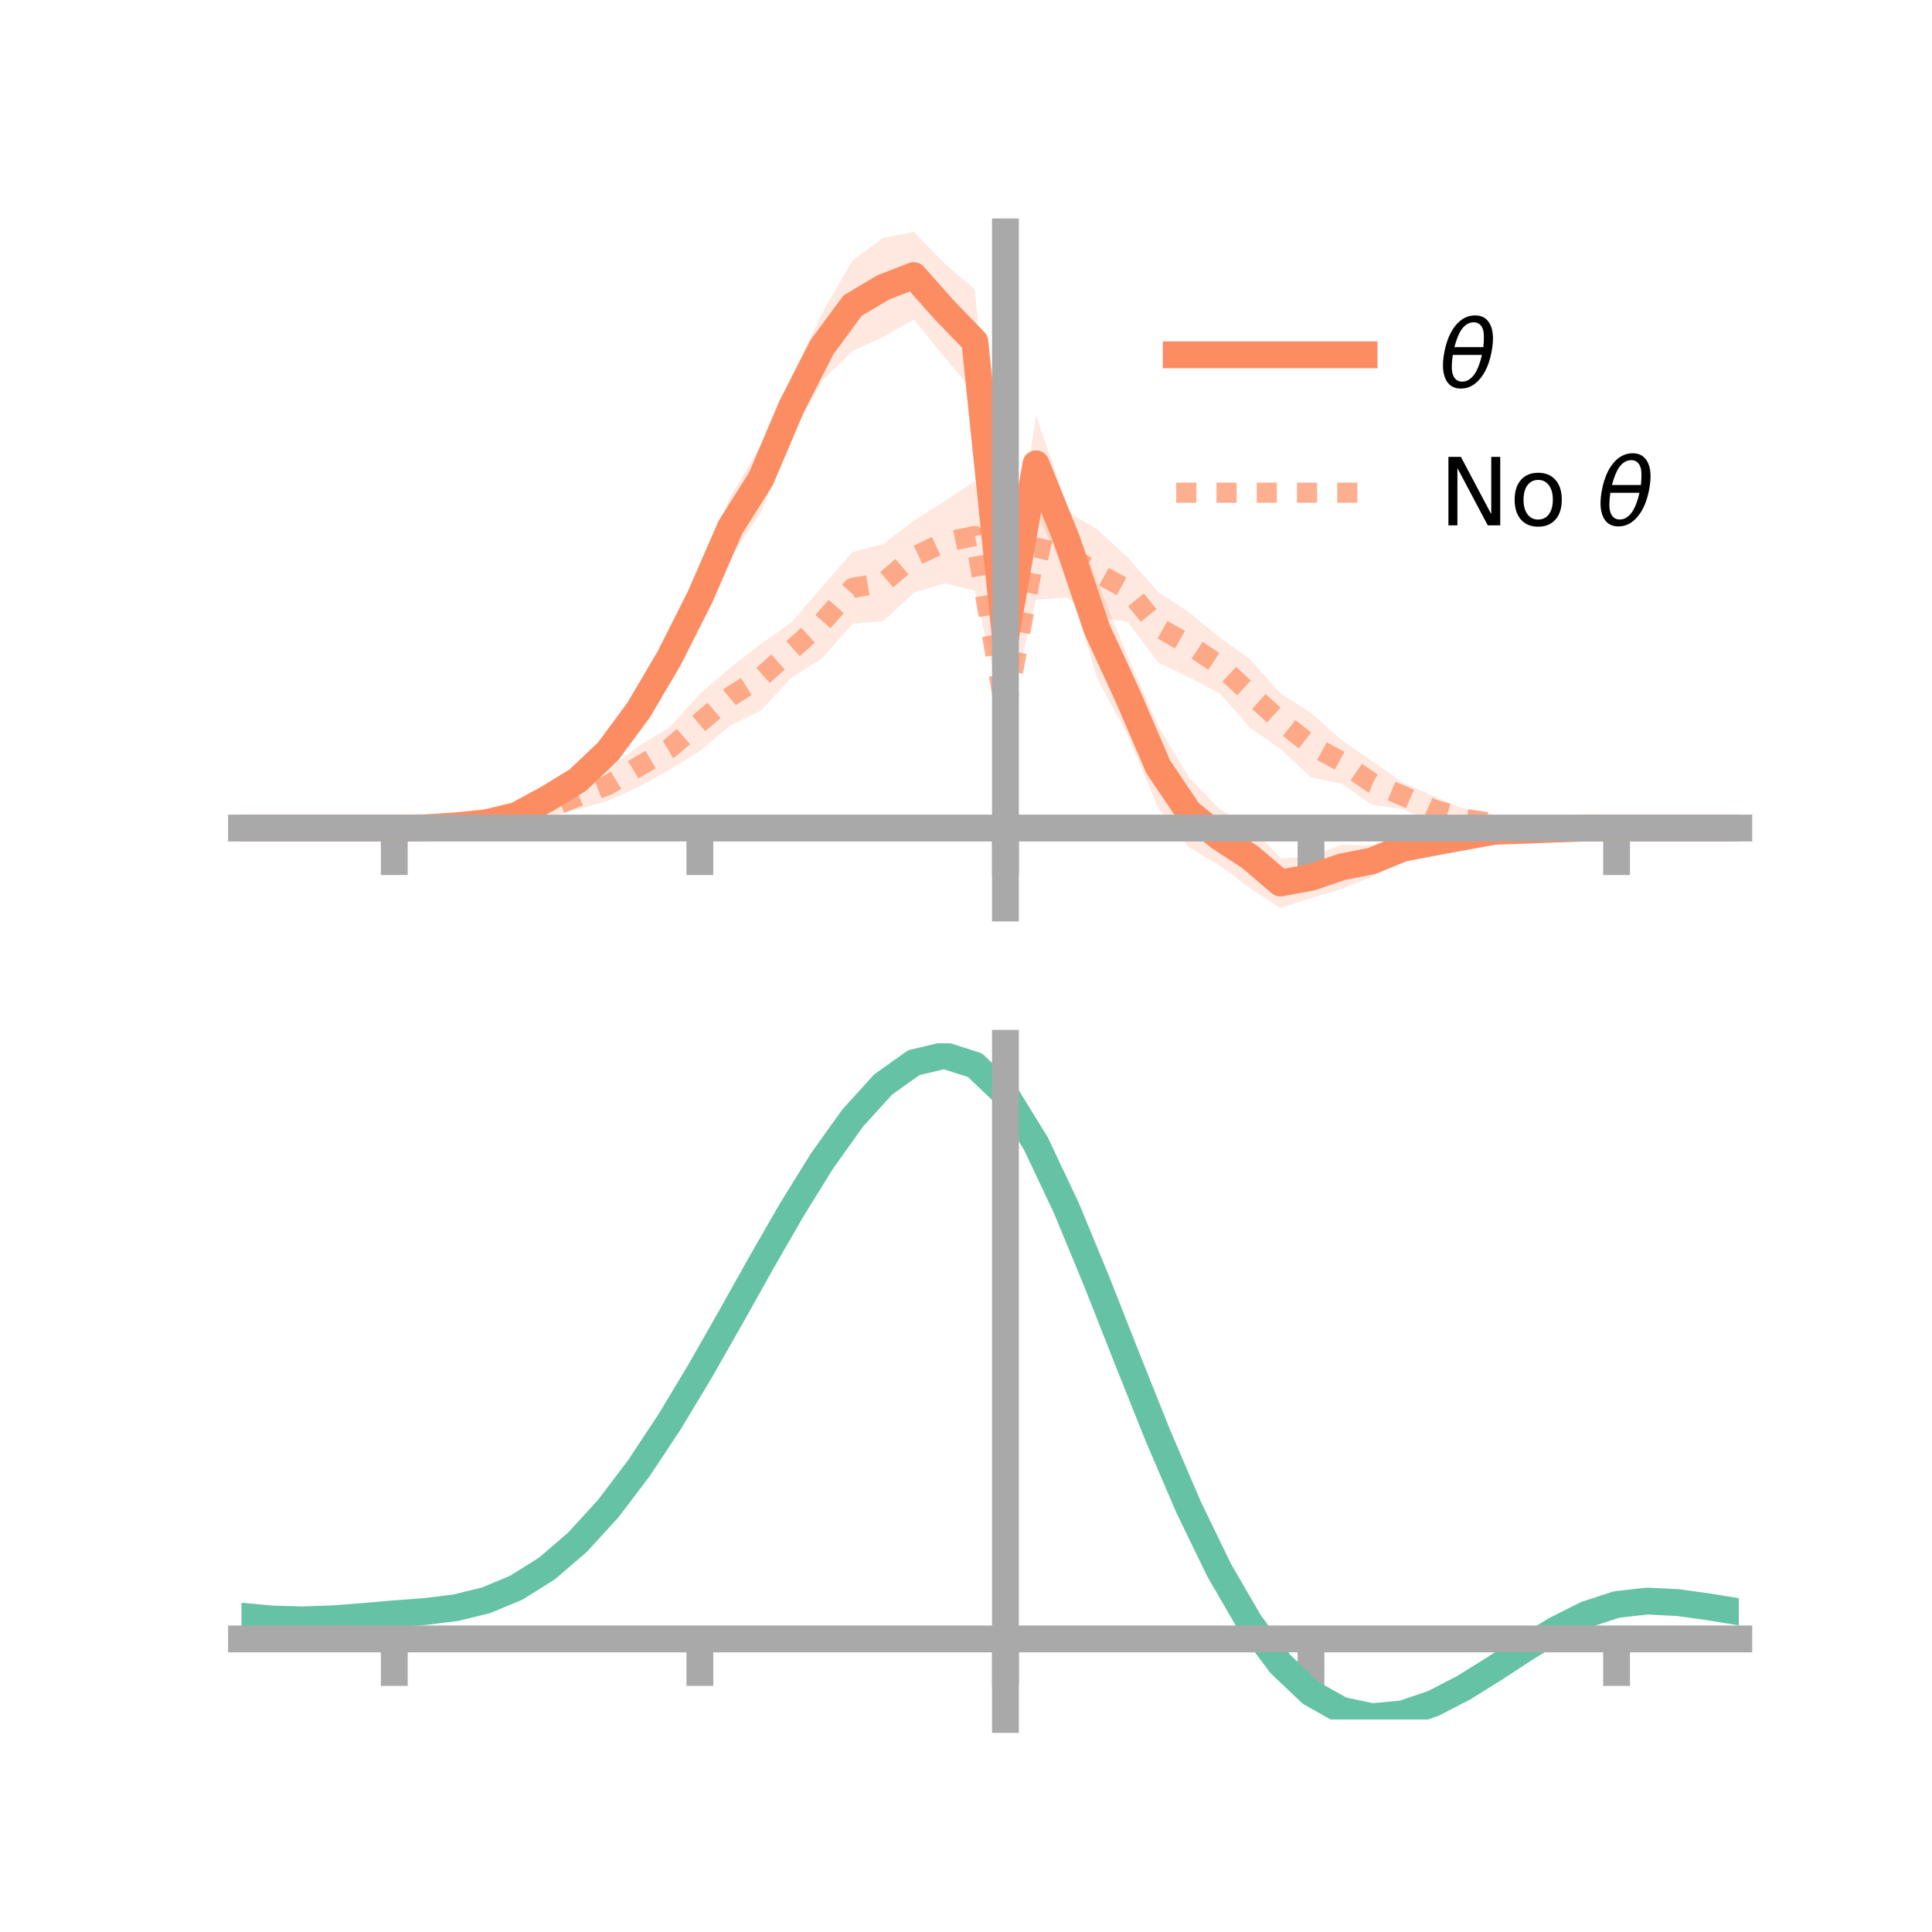 <?xml version="1.0" encoding="utf-8" standalone="no"?>
<!DOCTYPE svg PUBLIC "-//W3C//DTD SVG 1.1//EN"
  "http://www.w3.org/Graphics/SVG/1.1/DTD/svg11.dtd">
<!-- Created with matplotlib (https://matplotlib.org/) -->
<svg height="144pt" version="1.1" viewBox="0 0 144 144" width="144pt" xmlns="http://www.w3.org/2000/svg" xmlns:xlink="http://www.w3.org/1999/xlink">
 <defs>
  <style type="text/css">*{stroke-linecap:butt;stroke-linejoin:round;}</style>
 </defs>
 <g id="figure_1">
  <g id="patch_1">
   <path d="M 0 144 
L 144 144 
L 144 0 
L 0 0 
z
" style="fill:none;"/>
  </g>
  <g id="axes_1">
   <g id="patch_2">
    <path d="M 18 67.68 
L 129.6 67.68 
L 129.6 17.28 
L 18 17.28 
z
" style="fill:none;"/>
   </g>
   <g id="PolyCollection_1">
    <path clip-path="url(#p7831fca2a7)" d="M 18 61.718 
L 18 61.718 
L 20.278 61.718 
L 22.555 61.718 
L 24.833 61.718 
L 27.11 61.718 
L 29.388 61.718 
L 31.665 61.635 
L 33.943 61.368 
L 36.22 61.035 
L 38.498 60.163 
L 40.776 58.903 
L 43.053 57.423 
L 45.331 54.98 
L 47.608 51.665 
L 49.886 47.055 
L 52.163 42.584 
L 54.441 37.027 
L 56.718 33.17 
L 58.996 28.076 
L 61.273 23.349 
L 63.551 19.396 
L 65.829 17.726 
L 68.106 17.28 
L 70.384 19.621 
L 72.661 21.587 
L 74.939 46.373 
L 77.216 30.934 
L 79.494 37.582 
L 81.771 43.279 
L 84.049 48.921 
L 86.327 54.093 
L 88.604 57.929 
L 90.882 60.289 
L 93.159 61.557 
L 95.437 63.95 
L 97.714 63.854 
L 99.992 62.968 
L 102.269 63.009 
L 104.547 62.248 
L 106.824 62.133 
L 109.102 61.637 
L 111.38 61.481 
L 113.657 61.612 
L 115.935 61.633 
L 118.212 61.655 
L 120.49 61.717 
L 122.767 61.718 
L 125.045 61.718 
L 127.322 61.718 
L 129.6 61.718 
L 129.6 61.718 
L 129.6 61.718 
L 127.322 61.718 
L 125.045 61.718 
L 122.767 61.718 
L 120.49 61.719 
L 118.212 61.775 
L 115.935 61.953 
L 113.657 62.157 
L 111.38 62.438 
L 109.102 63.107 
L 106.824 63.447 
L 104.547 64.213 
L 102.269 65.322 
L 99.992 66.272 
L 97.714 66.938 
L 95.437 67.68 
L 93.159 66.197 
L 90.882 64.495 
L 88.604 63.143 
L 86.327 60.217 
L 84.049 54.799 
L 81.771 50.566 
L 79.494 42.789 
L 77.216 38.208 
L 74.939 48.741 
L 72.661 29.331 
L 70.384 26.598 
L 68.106 23.802 
L 65.829 25.116 
L 63.551 26.16 
L 61.273 28.373 
L 58.996 32.551 
L 56.718 38.204 
L 54.441 41.567 
L 52.163 46.468 
L 49.886 51.025 
L 47.608 54.163 
L 45.331 57.006 
L 43.053 58.89 
L 40.776 60.188 
L 38.498 61.397 
L 36.22 61.621 
L 33.943 61.744 
L 31.665 61.763 
L 29.388 61.718 
L 27.11 61.718 
L 24.833 61.718 
L 22.555 61.718 
L 20.278 61.718 
L 18 61.718 
z
" style="fill:#fc8d62;fill-opacity:0.2;"/>
   </g>
   <g id="PolyCollection_2">
    <path clip-path="url(#p7831fca2a7)" d="M 18 61.718 
L 18 61.718 
L 20.278 61.718 
L 22.555 61.718 
L 24.833 61.718 
L 27.11 61.718 
L 29.388 61.718 
L 31.665 61.613 
L 33.943 61.4 
L 36.22 60.989 
L 38.498 60.411 
L 40.776 59.618 
L 43.053 58.448 
L 45.331 57.328 
L 47.608 55.612 
L 49.886 54.217 
L 52.163 51.721 
L 54.441 49.765 
L 56.718 47.995 
L 58.996 46.385 
L 61.273 43.74 
L 63.551 41.142 
L 65.829 40.559 
L 68.106 38.806 
L 70.384 37.374 
L 72.661 35.874 
L 74.939 52.216 
L 77.216 36.923 
L 79.494 38.093 
L 81.771 39.448 
L 84.049 41.538 
L 86.327 44.134 
L 88.604 45.622 
L 90.882 47.494 
L 93.159 49.127 
L 95.437 51.675 
L 97.714 53.145 
L 99.992 55.159 
L 102.269 56.73 
L 104.547 58.323 
L 106.824 59.33 
L 109.102 60.266 
L 111.38 60.717 
L 113.657 61.322 
L 115.935 61.493 
L 118.212 61.678 
L 120.49 61.718 
L 122.767 61.718 
L 125.045 61.718 
L 127.322 61.718 
L 129.6 61.718 
L 129.6 61.718 
L 129.6 61.718 
L 127.322 61.718 
L 125.045 61.718 
L 122.767 61.718 
L 120.49 61.718 
L 118.212 61.791 
L 115.935 61.879 
L 113.657 61.931 
L 111.38 61.989 
L 109.102 61.775 
L 106.824 61.302 
L 104.547 60.293 
L 102.269 59.988 
L 99.992 58.408 
L 97.714 57.939 
L 95.437 55.826 
L 93.159 54.229 
L 90.882 51.652 
L 88.604 50.475 
L 86.327 49.375 
L 84.049 46.355 
L 81.771 45.964 
L 79.494 44.538 
L 77.216 44.701 
L 74.939 54.069 
L 72.661 44.022 
L 70.384 43.47 
L 68.106 44.187 
L 65.829 46.296 
L 63.551 46.488 
L 61.273 49.066 
L 58.996 50.518 
L 56.718 52.959 
L 54.441 54.072 
L 52.163 55.978 
L 49.886 57.383 
L 47.608 58.646 
L 45.331 59.682 
L 43.053 60.327 
L 40.776 60.93 
L 38.498 61.581 
L 36.22 61.7 
L 33.943 61.801 
L 31.665 61.762 
L 29.388 61.718 
L 27.11 61.718 
L 24.833 61.718 
L 22.555 61.718 
L 20.278 61.718 
L 18 61.718 
z
" style="fill:#fc8d62;fill-opacity:0.2;"/>
   </g>
   <g id="matplotlib.axis_1">
    <g id="xtick_1">
     <g id="line2d_1">
      <defs>
       <path d="M 0 0 
L 0 3.5 
" id="m35689c80d1" style="stroke:#a9a9a9;stroke-width:2;"/>
      </defs>
      <g>
       <use style="fill:#a9a9a9;stroke:#a9a9a9;stroke-width:2;" x="29.388" xlink:href="#m35689c80d1" y="61.718"/>
      </g>
     </g>
    </g>
    <g id="xtick_2">
     <g id="line2d_2">
      <g>
       <use style="fill:#a9a9a9;stroke:#a9a9a9;stroke-width:2;" x="52.163" xlink:href="#m35689c80d1" y="61.718"/>
      </g>
     </g>
    </g>
    <g id="xtick_3">
     <g id="line2d_3">
      <g>
       <use style="fill:#a9a9a9;stroke:#a9a9a9;stroke-width:2;" x="74.939" xlink:href="#m35689c80d1" y="61.718"/>
      </g>
     </g>
    </g>
    <g id="xtick_4">
     <g id="line2d_4">
      <g>
       <use style="fill:#a9a9a9;stroke:#a9a9a9;stroke-width:2;" x="97.714" xlink:href="#m35689c80d1" y="61.718"/>
      </g>
     </g>
    </g>
    <g id="xtick_5">
     <g id="line2d_5">
      <g>
       <use style="fill:#a9a9a9;stroke:#a9a9a9;stroke-width:2;" x="120.49" xlink:href="#m35689c80d1" y="61.718"/>
      </g>
     </g>
    </g>
   </g>
   <g id="matplotlib.axis_2"/>
   <g id="line2d_6">
    <path clip-path="url(#p7831fca2a7)" d="M 18 61.718 
L 20.278 61.718 
L 22.555 61.718 
L 24.833 61.718 
L 27.11 61.718 
L 29.388 61.718 
L 31.665 61.699 
L 33.943 61.556 
L 36.22 61.328 
L 38.498 60.78 
L 40.776 59.545 
L 43.053 58.156 
L 45.331 55.993 
L 47.608 52.914 
L 49.886 49.04 
L 52.163 44.526 
L 54.441 39.297 
L 56.718 35.687 
L 58.996 30.314 
L 61.273 25.861 
L 63.551 22.778 
L 65.829 21.421 
L 68.106 20.541 
L 70.384 23.109 
L 72.661 25.459 
L 74.939 47.557 
L 77.216 34.571 
L 79.494 40.185 
L 81.771 46.923 
L 84.049 51.86 
L 86.327 57.155 
L 88.604 60.536 
L 90.882 62.392 
L 93.159 63.877 
L 95.437 65.815 
L 97.714 65.396 
L 99.992 64.62 
L 102.269 64.165 
L 104.547 63.231 
L 106.824 62.79 
L 109.102 62.372 
L 111.38 61.959 
L 113.657 61.884 
L 115.935 61.793 
L 118.212 61.715 
L 120.49 61.718 
L 122.767 61.718 
L 125.045 61.718 
L 127.322 61.718 
L 129.6 61.718 
" style="fill:none;stroke:#fc8d62;stroke-linecap:square;stroke-width:2;"/>
   </g>
   <g id="line2d_7">
    <path clip-path="url(#p7831fca2a7)" d="M 18 61.718 
L 20.278 61.718 
L 22.555 61.718 
L 24.833 61.718 
L 27.11 61.718 
L 29.388 61.718 
L 31.665 61.688 
L 33.943 61.601 
L 36.22 61.344 
L 38.498 60.996 
L 40.776 60.274 
L 43.053 59.387 
L 45.331 58.505 
L 47.608 57.129 
L 49.886 55.8 
L 52.163 53.85 
L 54.441 51.919 
L 56.718 50.477 
L 58.996 48.451 
L 61.273 46.403 
L 63.551 43.815 
L 65.829 43.427 
L 68.106 41.496 
L 70.384 40.422 
L 72.661 39.948 
L 74.939 53.142 
L 77.216 40.812 
L 79.494 41.315 
L 81.771 42.706 
L 84.049 43.946 
L 86.327 46.755 
L 88.604 48.049 
L 90.882 49.573 
L 93.159 51.678 
L 95.437 53.75 
L 97.714 55.542 
L 99.992 56.783 
L 102.269 58.359 
L 104.547 59.308 
L 106.824 60.316 
L 109.102 61.02 
L 111.38 61.353 
L 113.657 61.627 
L 115.935 61.686 
L 118.212 61.734 
L 120.49 61.718 
L 122.767 61.718 
L 125.045 61.718 
L 127.322 61.718 
L 129.6 61.718 
" style="fill:none;stroke:#fc8d62;stroke-dasharray:1.5,1.5;stroke-dashoffset:0;stroke-opacity:0.7;stroke-width:1.5;"/>
   </g>
   <g id="patch_3">
    <path d="M 74.939 67.68 
L 74.939 17.28 
" style="fill:none;stroke:#a9a9a9;stroke-linecap:square;stroke-linejoin:miter;stroke-width:2;"/>
   </g>
   <g id="patch_4">
    <path d="M 129.6 67.68 
L 129.6 17.28 
" style="fill:none;"/>
   </g>
   <g id="patch_5">
    <path d="M 18 61.718 
L 129.6 61.718 
" style="fill:none;stroke:#a9a9a9;stroke-linecap:square;stroke-linejoin:miter;stroke-width:2;"/>
   </g>
   <g id="patch_6">
    <path d="M 18 17.28 
L 129.6 17.28 
" style="fill:none;"/>
   </g>
   <g id="legend_1">
    <g id="line2d_8">
     <path d="M 87.67 26.449 
L 101.67 26.449 
" style="fill:none;stroke:#fc8d62;stroke-linecap:square;stroke-width:2;"/>
    </g>
    <g id="line2d_9"/>
    <g id="text_1">
     <!-- $\theta$ -->
     <g transform="translate(107.27 28.899)scale(0.07 -0.07)">
      <defs>
       <path d="M 45.516 34.672 
L 14.453 34.672 
Q 12.359 20.062 14.5 13.875 
Q 17.188 6.25 24.469 6.25 
Q 31.781 6.25 37.359 13.922 
Q 42.234 20.656 45.516 34.672 
z
M 47.016 42.969 
Q 48.344 56.844 46.625 61.719 
Q 43.953 69.438 36.766 69.438 
Q 29.297 69.438 23.828 61.812 
Q 19.531 55.672 16.156 42.969 
z
M 38.188 76.766 
Q 49.906 76.766 54.594 66.406 
Q 59.281 56.109 55.719 37.844 
Q 52.203 19.625 43.453 9.281 
Q 34.766 -1.125 23.047 -1.125 
Q 11.281 -1.125 6.641 9.281 
Q 2 19.625 5.516 37.844 
Q 9.078 56.109 17.719 66.406 
Q 26.422 76.766 38.188 76.766 
z
" id="DejaVuSans-Oblique-952"/>
      </defs>
      <use transform="translate(0 0.234)" xlink:href="#DejaVuSans-Oblique-952"/>
     </g>
    </g>
    <g id="line2d_10">
     <path d="M 87.67 36.724 
L 101.67 36.724 
" style="fill:none;stroke:#fc8d62;stroke-dasharray:1.5,1.5;stroke-dashoffset:0;stroke-opacity:0.7;stroke-width:1.5;"/>
    </g>
    <g id="line2d_11"/>
    <g id="text_2">
     <!-- No $\theta$ -->
     <g transform="translate(107.27 39.174)scale(0.07 -0.07)">
      <defs>
       <path d="M 9.812 72.906 
L 23.094 72.906 
L 55.422 11.922 
L 55.422 72.906 
L 64.984 72.906 
L 64.984 0 
L 51.703 0 
L 19.391 60.984 
L 19.391 0 
L 9.812 0 
z
" id="DejaVuSans-78"/>
       <path d="M 30.609 48.391 
Q 23.391 48.391 19.188 42.75 
Q 14.984 37.109 14.984 27.297 
Q 14.984 17.484 19.156 11.844 
Q 23.344 6.203 30.609 6.203 
Q 37.797 6.203 41.984 11.859 
Q 46.188 17.531 46.188 27.297 
Q 46.188 37.016 41.984 42.703 
Q 37.797 48.391 30.609 48.391 
z
M 30.609 56 
Q 42.328 56 49.016 48.375 
Q 55.719 40.766 55.719 27.297 
Q 55.719 13.875 49.016 6.219 
Q 42.328 -1.422 30.609 -1.422 
Q 18.844 -1.422 12.172 6.219 
Q 5.516 13.875 5.516 27.297 
Q 5.516 40.766 12.172 48.375 
Q 18.844 56 30.609 56 
z
" id="DejaVuSans-111"/>
       <path id="DejaVuSans-32"/>
      </defs>
      <use transform="translate(0 0.234)" xlink:href="#DejaVuSans-78"/>
      <use transform="translate(74.805 0.234)" xlink:href="#DejaVuSans-111"/>
      <use transform="translate(135.986 0.234)" xlink:href="#DejaVuSans-32"/>
      <use transform="translate(167.773 0.234)" xlink:href="#DejaVuSans-Oblique-952"/>
     </g>
    </g>
   </g>
  </g>
  <g id="axes_2">
   <g id="patch_7">
    <path d="M 18 128.16 
L 129.6 128.16 
L 129.6 77.76 
L 18 77.76 
z
" style="fill:none;"/>
   </g>
   <g id="PolyCollection_3">
    <path clip-path="url(#ped04f21790)" d="M 18 120.499 
L 18 120.422 
L 20.278 120.642 
L 22.555 120.705 
L 24.833 120.62 
L 27.11 120.435 
L 29.388 120.23 
L 31.665 120.055 
L 33.943 119.77 
L 36.22 119.211 
L 38.498 118.251 
L 40.776 116.8 
L 43.053 114.805 
L 45.331 112.258 
L 47.608 109.191 
L 49.886 105.673 
L 52.163 101.806 
L 54.441 97.717 
L 56.718 93.562 
L 58.996 89.516 
L 61.273 85.767 
L 63.551 82.515 
L 65.829 79.962 
L 68.106 78.311 
L 70.384 77.76 
L 72.661 78.498 
L 74.939 80.694 
L 77.216 84.438 
L 79.494 89.329 
L 81.771 94.917 
L 84.049 100.783 
L 86.327 106.56 
L 88.604 111.949 
L 90.882 116.714 
L 93.159 120.693 
L 95.437 123.788 
L 97.714 125.968 
L 99.992 127.262 
L 102.269 127.748 
L 104.547 127.54 
L 106.824 126.779 
L 109.102 125.619 
L 111.38 124.225 
L 113.657 122.759 
L 115.935 121.383 
L 118.212 120.248 
L 120.49 119.507 
L 122.767 119.255 
L 125.045 119.373 
L 127.322 119.695 
L 129.6 120.082 
L 129.6 120.185 
L 129.6 120.185 
L 127.322 119.824 
L 125.045 119.522 
L 122.767 119.416 
L 120.49 119.674 
L 118.212 120.425 
L 115.935 121.585 
L 113.657 123.004 
L 111.38 124.519 
L 109.102 125.959 
L 106.824 127.155 
L 104.547 127.939 
L 102.269 128.16 
L 99.992 127.684 
L 97.714 126.411 
L 95.437 124.277 
L 93.159 121.264 
L 90.882 117.402 
L 88.604 112.781 
L 86.327 107.554 
L 84.049 101.946 
L 81.771 96.247 
L 79.494 90.813 
L 77.216 86.054 
L 74.939 82.411 
L 72.661 80.279 
L 70.384 79.565 
L 68.106 80.1 
L 65.829 81.694 
L 63.551 84.154 
L 61.273 87.282 
L 58.996 90.88 
L 56.718 94.758 
L 54.441 98.735 
L 52.163 102.643 
L 49.886 106.338 
L 47.608 109.699 
L 45.331 112.631 
L 43.053 115.074 
L 40.776 116.998 
L 38.498 118.41 
L 36.22 119.351 
L 33.943 119.899 
L 31.665 120.175 
L 29.388 120.339 
L 27.11 120.527 
L 24.833 120.692 
L 22.555 120.763 
L 20.278 120.7 
L 18 120.499 
z
" style="fill:#66c2a5;fill-opacity:0.2;"/>
   </g>
   <g id="matplotlib.axis_3">
    <g id="xtick_6">
     <g id="line2d_12">
      <g>
       <use style="fill:#a9a9a9;stroke:#a9a9a9;stroke-width:2;" x="29.388" xlink:href="#m35689c80d1" y="122.155"/>
      </g>
     </g>
    </g>
    <g id="xtick_7">
     <g id="line2d_13">
      <g>
       <use style="fill:#a9a9a9;stroke:#a9a9a9;stroke-width:2;" x="52.163" xlink:href="#m35689c80d1" y="122.155"/>
      </g>
     </g>
    </g>
    <g id="xtick_8">
     <g id="line2d_14">
      <g>
       <use style="fill:#a9a9a9;stroke:#a9a9a9;stroke-width:2;" x="74.939" xlink:href="#m35689c80d1" y="122.155"/>
      </g>
     </g>
    </g>
    <g id="xtick_9">
     <g id="line2d_15">
      <g>
       <use style="fill:#a9a9a9;stroke:#a9a9a9;stroke-width:2;" x="97.714" xlink:href="#m35689c80d1" y="122.155"/>
      </g>
     </g>
    </g>
    <g id="xtick_10">
     <g id="line2d_16">
      <g>
       <use style="fill:#a9a9a9;stroke:#a9a9a9;stroke-width:2;" x="120.49" xlink:href="#m35689c80d1" y="122.155"/>
      </g>
     </g>
    </g>
   </g>
   <g id="matplotlib.axis_4"/>
   <g id="line2d_17">
    <path clip-path="url(#ped04f21790)" d="M 18 120.461 
L 20.278 120.671 
L 22.555 120.734 
L 24.833 120.656 
L 27.11 120.481 
L 29.388 120.284 
L 31.665 120.115 
L 33.943 119.834 
L 36.22 119.281 
L 38.498 118.331 
L 40.776 116.899 
L 43.053 114.939 
L 45.331 112.445 
L 47.608 109.445 
L 49.886 106.006 
L 52.163 102.224 
L 54.441 98.226 
L 56.718 94.16 
L 58.996 90.198 
L 61.273 86.525 
L 63.551 83.335 
L 65.829 80.828 
L 68.106 79.206 
L 70.384 78.663 
L 72.661 79.388 
L 74.939 81.552 
L 77.216 85.246 
L 79.494 90.071 
L 81.771 95.582 
L 84.049 101.364 
L 86.327 107.057 
L 88.604 112.365 
L 90.882 117.058 
L 93.159 120.978 
L 95.437 124.032 
L 97.714 126.189 
L 99.992 127.473 
L 102.269 127.954 
L 104.547 127.74 
L 106.824 126.967 
L 109.102 125.789 
L 111.38 124.372 
L 113.657 122.882 
L 115.935 121.484 
L 118.212 120.336 
L 120.49 119.591 
L 122.767 119.336 
L 125.045 119.447 
L 127.322 119.76 
L 129.6 120.134 
" style="fill:none;stroke:#66c2a5;stroke-linecap:square;stroke-width:2;"/>
   </g>
   <g id="patch_8">
    <path d="M 74.939 128.16 
L 74.939 77.76 
" style="fill:none;stroke:#a9a9a9;stroke-linecap:square;stroke-linejoin:miter;stroke-width:2;"/>
   </g>
   <g id="patch_9">
    <path d="M 129.6 128.16 
L 129.6 77.76 
" style="fill:none;"/>
   </g>
   <g id="patch_10">
    <path d="M 18 122.155 
L 129.6 122.155 
" style="fill:none;stroke:#a9a9a9;stroke-linecap:square;stroke-linejoin:miter;stroke-width:2;"/>
   </g>
   <g id="patch_11">
    <path d="M 18 77.76 
L 129.6 77.76 
" style="fill:none;"/>
   </g>
  </g>
 </g>
 <defs>
  <clipPath id="p7831fca2a7">
   <rect height="50.4" width="111.6" x="18" y="17.28"/>
  </clipPath>
  <clipPath id="ped04f21790">
   <rect height="50.4" width="111.6" x="18" y="77.76"/>
  </clipPath>
 </defs>
</svg>

